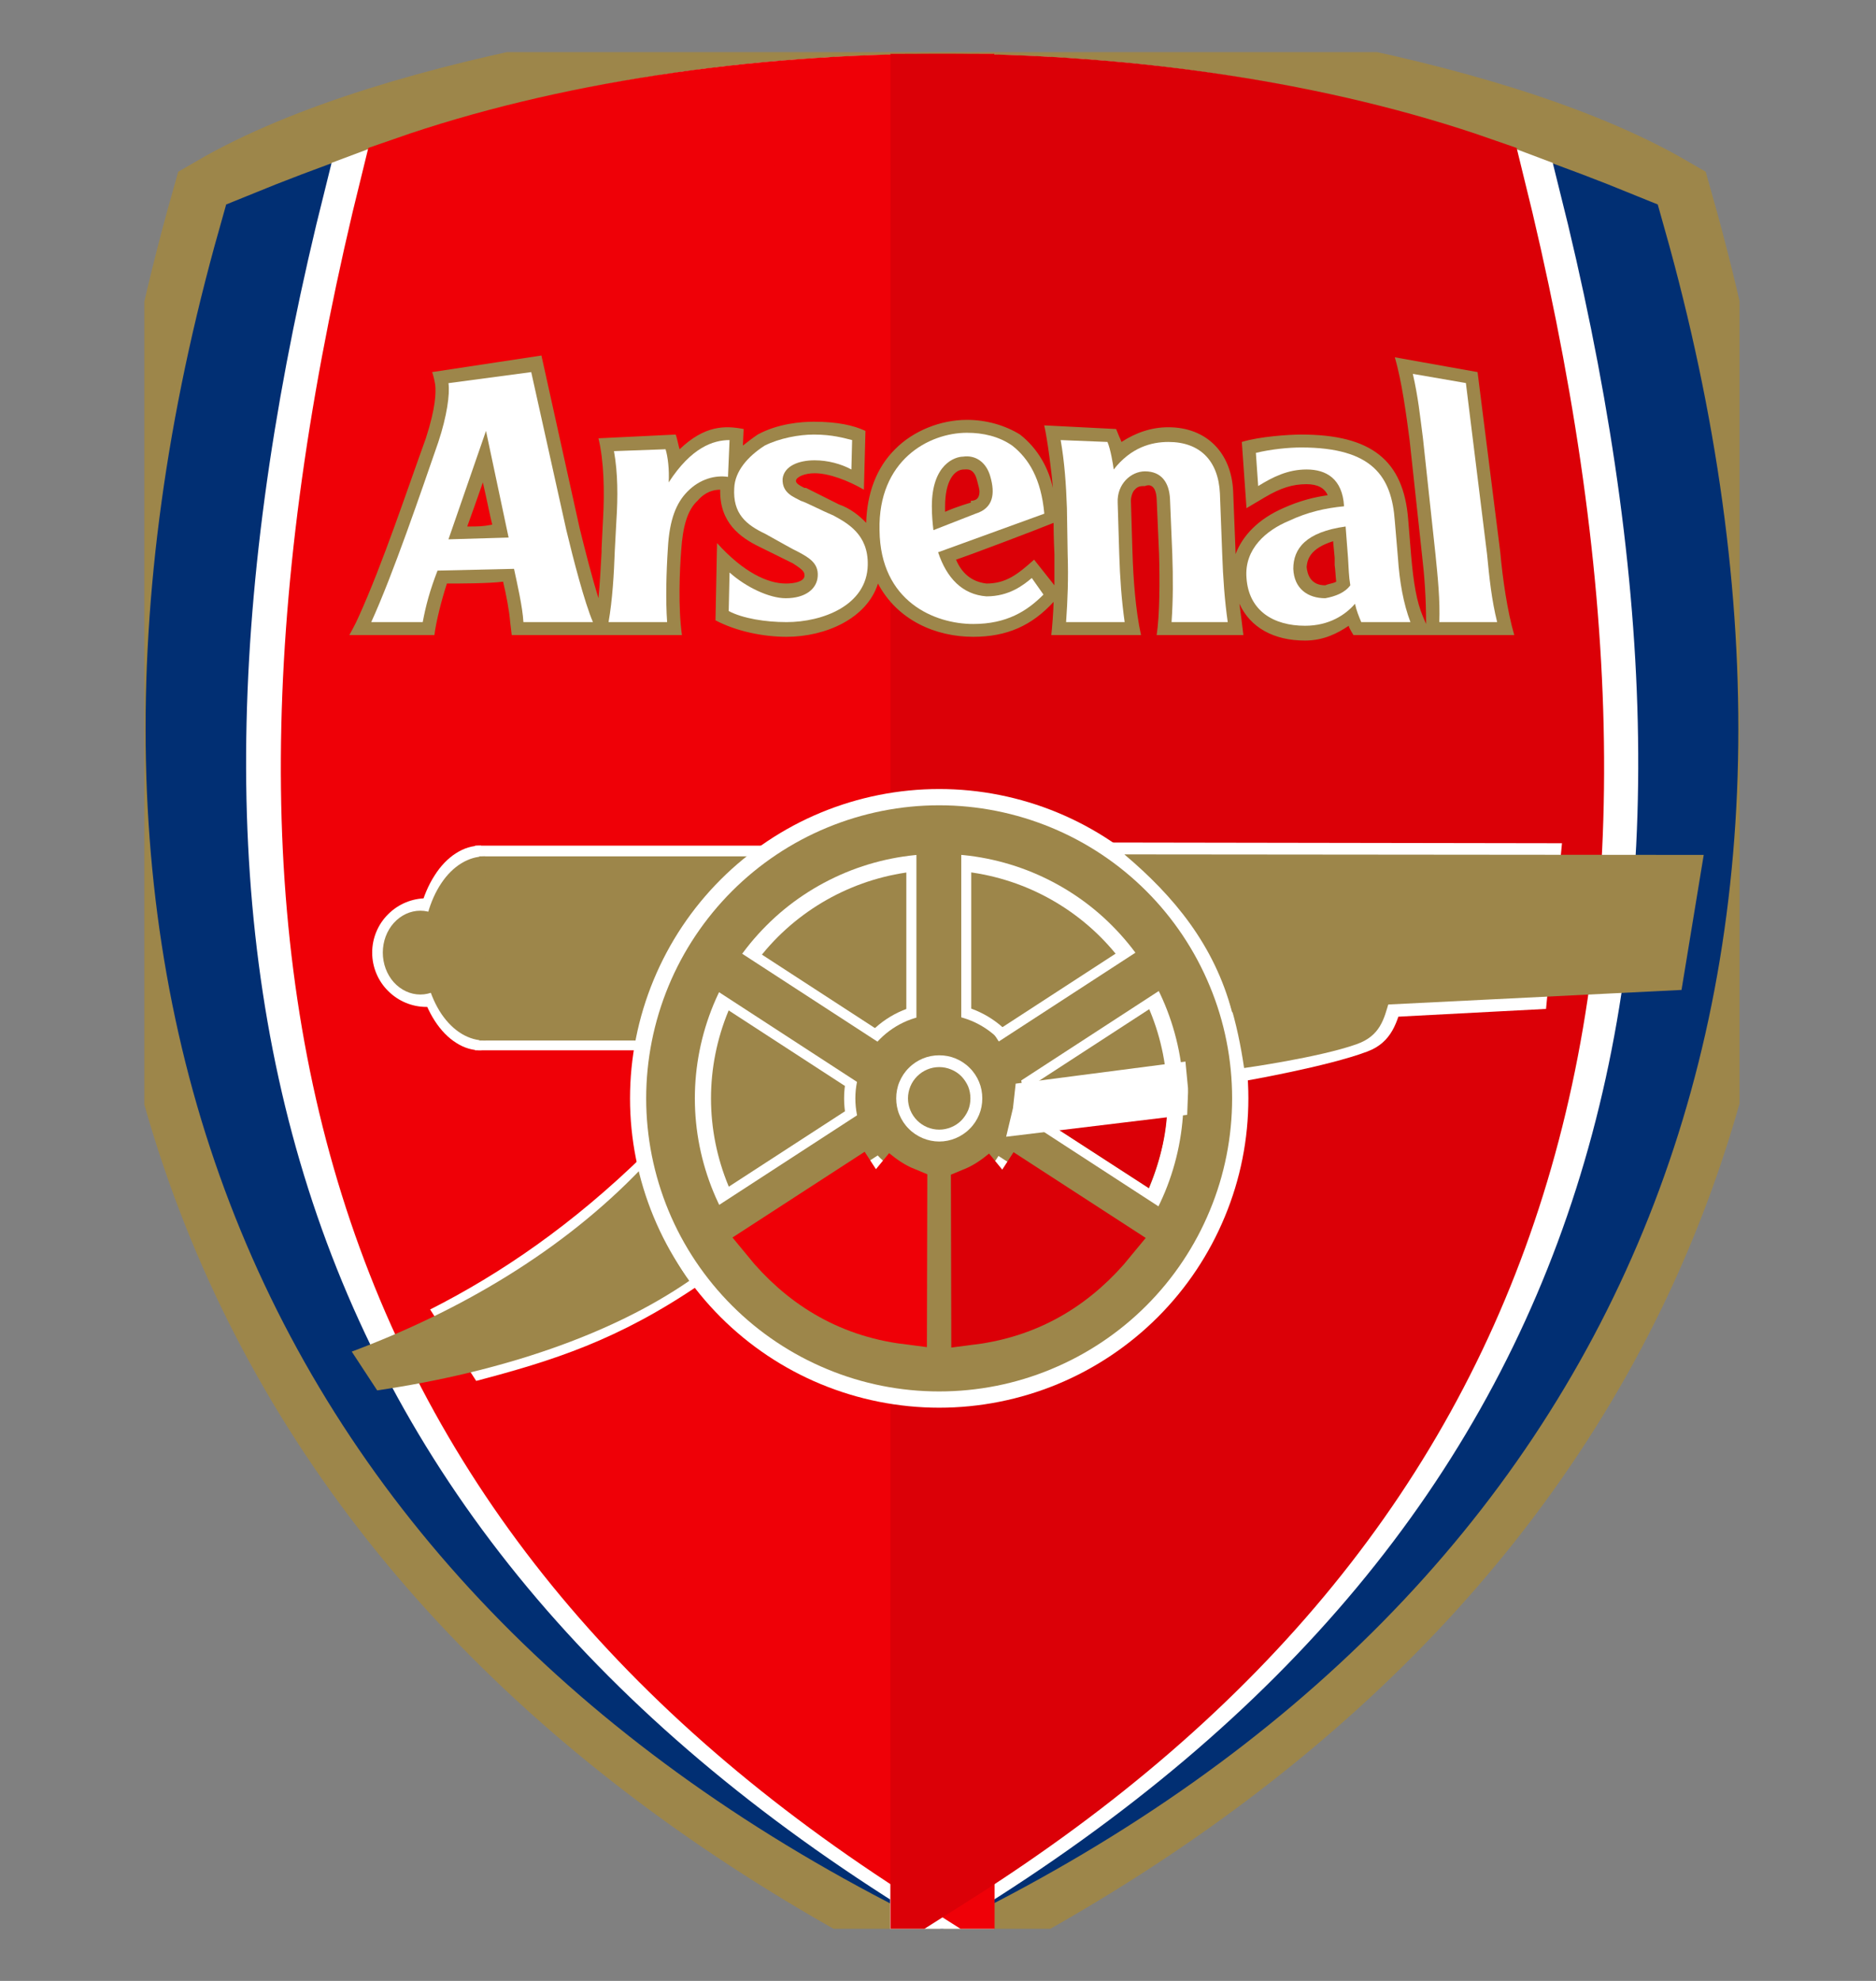 <svg width="18" height="19" viewBox="0 0 18 19" fill="none" xmlns="http://www.w3.org/2000/svg">
<rect x="0" y="0" width="18" height="19" fill="#808080" stroke="none"/>
<g clip-path="url(#clip0_563_35543)">
<path fill-rule="evenodd" clip-rule="evenodd" d="M9.038 0.51C7.214 0.51 3.85 0.982 2.136 1.978C-0.12 9.97 2.948 15.406 9.038 18.49C15.128 15.406 18.196 9.943 15.94 1.978C14.226 0.982 10.863 0.51 9.038 0.51Z" fill="#9D864A" stroke="#9D864A"/>
<path fill-rule="evenodd" clip-rule="evenodd" d="M9.038 1.025C7.245 1.025 5.228 1.254 2.585 2.332C0.617 9.308 2.9 14.9 9.038 17.948C15.177 14.9 17.459 9.308 15.491 2.332C12.848 1.254 10.831 1.025 9.038 1.025Z" fill="#012F73" stroke="#012F73"/>
<path fill-rule="evenodd" clip-rule="evenodd" d="M9.03 1.018C7.246 1.018 5.331 1.282 3.603 1.937C1.811 9.08 3.132 14.295 9.04 17.942L9.03 1.018ZM9.04 17.942C14.948 14.295 16.269 9.08 14.477 1.937C12.749 1.282 10.835 1.018 9.051 1.018L9.04 17.942Z" fill="white" stroke="white"/>
<path fill-rule="evenodd" clip-rule="evenodd" d="M9.04 1.016C7.247 1.016 5.431 1.287 3.954 1.802C2.098 9.288 3.588 14.344 9.043 17.799L9.04 1.016Z" fill="#EF0007" stroke="#EF0007"/>
<path fill-rule="evenodd" clip-rule="evenodd" d="M9.044 1.016C10.838 1.016 12.655 1.287 14.132 1.802C15.988 9.288 14.497 14.344 9.043 17.799L9.044 1.016Z" fill="#DB0007" stroke="#DB0007"/>
<path fill-rule="evenodd" clip-rule="evenodd" d="M6.722 12.315C5.93 12.856 5.301 13.052 4.569 13.245L4.127 12.56C4.799 12.22 5.495 11.747 6.196 11.06C6.256 11.726 6.565 12.198 6.722 12.315Z" fill="white"/>
<path fill-rule="evenodd" clip-rule="evenodd" d="M6.614 12.285C5.864 12.801 4.817 13.159 3.619 13.336L3.375 12.964C4.4 12.58 5.391 12.007 6.159 11.203C6.275 11.718 6.453 12.06 6.614 12.285Z" fill="#9D864A"/>
<path d="M4.613 9.137C4.613 9.275 4.558 9.408 4.461 9.505C4.363 9.603 4.23 9.658 4.092 9.658C3.954 9.658 3.822 9.603 3.724 9.505C3.626 9.408 3.571 9.275 3.571 9.137C3.571 8.999 3.626 8.866 3.724 8.769C3.822 8.671 3.954 8.616 4.092 8.616C4.23 8.616 4.363 8.671 4.461 8.769C4.558 8.866 4.613 8.999 4.613 9.137Z" fill="white"/>
<path fill-rule="evenodd" clip-rule="evenodd" d="M4.558 8.111V10.074H6.105C6.206 9.417 6.581 8.718 7.428 8.111H4.558Z" fill="white"/>
<path d="M4.619 10.074C4.537 10.076 4.454 10.052 4.378 10.003C4.301 9.955 4.231 9.883 4.172 9.792C4.113 9.701 4.066 9.592 4.034 9.473C4.002 9.353 3.986 9.225 3.985 9.095C3.985 8.965 4.001 8.837 4.033 8.717C4.065 8.597 4.111 8.488 4.17 8.397C4.228 8.305 4.298 8.233 4.375 8.184C4.451 8.135 4.533 8.11 4.616 8.111" fill="white"/>
<path d="M4.393 9.137C4.393 9.243 4.355 9.346 4.288 9.421C4.22 9.496 4.128 9.539 4.033 9.539C3.937 9.539 3.846 9.496 3.778 9.421C3.711 9.346 3.673 9.243 3.673 9.137C3.673 9.03 3.711 8.928 3.778 8.853C3.846 8.778 3.937 8.735 4.033 8.735C4.128 8.735 4.22 8.778 4.288 8.853C4.355 8.928 4.393 9.03 4.393 9.137Z" fill="#9D864A"/>
<path fill-rule="evenodd" clip-rule="evenodd" d="M4.599 8.214V9.98H6.135C6.256 9.393 6.555 8.769 7.299 8.214H4.599Z" fill="#9D864A"/>
<path d="M4.657 9.98C4.579 9.981 4.502 9.959 4.43 9.916C4.357 9.872 4.292 9.808 4.236 9.726C4.181 9.644 4.137 9.547 4.107 9.439C4.076 9.332 4.061 9.216 4.061 9.1C4.06 8.983 4.076 8.867 4.105 8.76C4.135 8.652 4.179 8.554 4.234 8.472C4.289 8.389 4.355 8.324 4.427 8.28C4.499 8.236 4.576 8.214 4.654 8.214" fill="#9D864A"/>
<path d="M11.978 10.535C11.978 10.925 11.902 11.31 11.752 11.67C11.603 12.03 11.385 12.357 11.109 12.633C10.834 12.908 10.507 13.127 10.147 13.276C9.787 13.425 9.401 13.502 9.012 13.502C8.622 13.502 8.236 13.425 7.876 13.276C7.516 13.127 7.189 12.908 6.914 12.633C6.638 12.357 6.42 12.03 6.271 11.67C6.122 11.31 6.045 10.925 6.045 10.535C6.045 10.146 6.122 9.76 6.271 9.4C6.42 9.04 6.638 8.713 6.914 8.437C7.189 8.162 7.516 7.943 7.876 7.794C8.236 7.645 8.622 7.568 9.012 7.568C9.401 7.568 9.787 7.645 10.147 7.794C10.507 7.943 10.834 8.162 11.109 8.437C11.385 8.713 11.603 9.04 11.752 9.4C11.902 9.76 11.978 10.146 11.978 10.535Z" fill="white"/>
<path d="M11.822 10.535C11.822 10.904 11.75 11.27 11.608 11.611C11.467 11.952 11.26 12.262 10.999 12.523C10.738 12.784 10.428 12.991 10.087 13.132C9.746 13.274 9.381 13.346 9.011 13.346C8.642 13.346 8.277 13.274 7.936 13.132C7.595 12.991 7.285 12.784 7.024 12.523C6.763 12.262 6.555 11.952 6.414 11.611C6.273 11.27 6.2 10.904 6.2 10.535C6.2 10.166 6.273 9.8 6.414 9.459C6.555 9.118 6.763 8.808 7.024 8.547C7.285 8.286 7.595 8.079 7.936 7.938C8.277 7.797 8.642 7.724 9.011 7.724C9.381 7.724 9.746 7.797 10.087 7.938C10.428 8.079 10.738 8.286 10.999 8.547C11.26 8.808 11.467 9.118 11.608 9.459C11.75 9.8 11.822 10.166 11.822 10.535Z" fill="#9D864A"/>
<path d="M11.356 10.535C11.356 10.843 11.295 11.148 11.178 11.432C11.06 11.717 10.887 11.975 10.669 12.193C10.452 12.411 10.193 12.583 9.909 12.701C9.624 12.819 9.319 12.88 9.012 12.88C8.704 12.88 8.399 12.819 8.114 12.701C7.83 12.583 7.571 12.411 7.354 12.193C7.136 11.975 6.963 11.717 6.845 11.432C6.728 11.148 6.667 10.843 6.667 10.535C6.667 10.227 6.728 9.922 6.845 9.638C6.963 9.353 7.136 9.095 7.354 8.877C7.571 8.659 7.83 8.487 8.114 8.369C8.399 8.251 8.704 8.19 9.012 8.19C9.319 8.19 9.624 8.251 9.909 8.369C10.193 8.487 10.452 8.659 10.669 8.877C10.887 9.095 11.06 9.353 11.178 9.638C11.295 9.922 11.356 10.227 11.356 10.535Z" fill="white"/>
<path d="M11.2 10.535C11.2 10.822 11.144 11.107 11.034 11.373C10.924 11.638 10.762 11.88 10.559 12.083C10.356 12.286 10.114 12.447 9.849 12.557C9.583 12.667 9.299 12.724 9.011 12.724C8.724 12.724 8.439 12.667 8.174 12.557C7.908 12.447 7.667 12.286 7.463 12.083C7.26 11.88 7.099 11.638 6.989 11.373C6.879 11.107 6.822 10.822 6.822 10.535C6.822 10.248 6.879 9.963 6.989 9.697C7.099 9.432 7.26 9.19 7.463 8.987C7.667 8.784 7.908 8.623 8.174 8.513C8.439 8.403 8.724 8.346 9.011 8.346C9.299 8.346 9.583 8.403 9.849 8.513C10.114 8.623 10.356 8.784 10.559 8.987C10.762 9.19 10.924 9.432 11.034 9.697C11.144 9.963 11.2 10.248 11.2 10.535Z" fill="#9D864A"/>
<path d="M9.925 10.535C9.925 10.655 9.902 10.774 9.856 10.885C9.81 10.996 9.743 11.096 9.658 11.181C9.573 11.266 9.472 11.333 9.362 11.379C9.251 11.425 9.132 11.449 9.012 11.449C8.892 11.449 8.773 11.425 8.662 11.379C8.552 11.333 8.451 11.266 8.366 11.181C8.281 11.096 8.214 10.996 8.168 10.885C8.122 10.774 8.099 10.655 8.099 10.535C8.099 10.415 8.122 10.296 8.168 10.185C8.214 10.075 8.281 9.974 8.366 9.889C8.451 9.804 8.552 9.737 8.662 9.691C8.773 9.645 8.892 9.622 9.012 9.622C9.132 9.622 9.251 9.645 9.362 9.691C9.472 9.737 9.573 9.804 9.658 9.889C9.743 9.974 9.81 10.075 9.856 10.185C9.902 10.296 9.925 10.415 9.925 10.535Z" fill="white"/>
<path d="M9.817 10.535C9.817 10.641 9.796 10.746 9.756 10.843C9.715 10.941 9.656 11.03 9.581 11.105C9.507 11.179 9.418 11.239 9.32 11.279C9.223 11.32 9.118 11.341 9.012 11.341C8.906 11.341 8.802 11.32 8.704 11.279C8.606 11.239 8.518 11.179 8.443 11.105C8.368 11.03 8.309 10.941 8.268 10.843C8.228 10.746 8.207 10.641 8.207 10.535C8.207 10.43 8.228 10.325 8.268 10.227C8.309 10.129 8.368 10.041 8.443 9.966C8.518 9.891 8.606 9.832 8.704 9.791C8.802 9.751 8.906 9.73 9.012 9.73C9.118 9.73 9.223 9.751 9.32 9.791C9.418 9.832 9.507 9.891 9.581 9.966C9.656 10.041 9.715 10.129 9.756 10.227C9.796 10.325 9.817 10.43 9.817 10.535Z" fill="#9D864A"/>
<path d="M9.425 10.535C9.425 10.589 9.415 10.643 9.394 10.693C9.373 10.743 9.343 10.789 9.304 10.827C9.266 10.866 9.22 10.896 9.17 10.917C9.12 10.938 9.066 10.949 9.012 10.949C8.958 10.949 8.904 10.938 8.854 10.917C8.804 10.896 8.758 10.866 8.72 10.827C8.681 10.789 8.651 10.743 8.63 10.693C8.609 10.643 8.599 10.589 8.599 10.535C8.599 10.481 8.609 10.427 8.63 10.377C8.651 10.327 8.681 10.281 8.72 10.243C8.758 10.204 8.804 10.174 8.854 10.153C8.904 10.132 8.958 10.122 9.012 10.122C9.066 10.122 9.12 10.132 9.17 10.153C9.22 10.174 9.266 10.204 9.304 10.243C9.343 10.281 9.373 10.327 9.394 10.377C9.415 10.427 9.425 10.481 9.425 10.535Z" fill="white"/>
<path d="M9.311 10.535C9.311 10.575 9.304 10.614 9.289 10.65C9.273 10.686 9.251 10.719 9.224 10.747C9.196 10.775 9.163 10.797 9.126 10.812C9.09 10.827 9.051 10.835 9.012 10.835C8.972 10.835 8.933 10.827 8.897 10.812C8.861 10.797 8.828 10.775 8.8 10.747C8.772 10.719 8.75 10.686 8.735 10.65C8.72 10.614 8.712 10.575 8.712 10.535C8.712 10.496 8.72 10.457 8.735 10.42C8.75 10.384 8.772 10.351 8.8 10.323C8.828 10.295 8.861 10.273 8.897 10.258C8.933 10.243 8.972 10.235 9.012 10.235C9.051 10.235 9.09 10.243 9.126 10.258C9.163 10.273 9.196 10.295 9.224 10.323C9.251 10.351 9.273 10.384 9.289 10.42C9.304 10.457 9.311 10.496 9.311 10.535Z" fill="#9D864A"/>
<path d="M9.319 8.295H8.696V9.749H9.319V8.295Z" fill="white"/>
<path d="M9.223 8.088H8.793V9.935H9.223V8.088Z" fill="#9D864A"/>
<path d="M11.089 9.639L10.75 9.117L9.531 9.909L9.87 10.431L11.089 9.639Z" fill="white"/>
<path d="M11.211 9.445L10.977 9.084L9.427 10.091L9.662 10.452L11.211 9.445Z" fill="#9D864A"/>
<path d="M6.911 9.639L7.25 9.117L8.469 9.909L8.13 10.431L6.911 9.639Z" fill="white"/>
<path d="M6.789 9.445L7.023 9.084L8.573 10.091L8.338 10.452L6.789 9.445Z" fill="#9D864A"/>
<path d="M11.086 11.437L10.747 11.96L9.528 11.168L9.867 10.646L11.086 11.437Z" fill="white"/>
<path d="M11.208 11.631L10.974 11.992L9.424 10.986L9.659 10.625L11.208 11.631Z" fill="#9D864A"/>
<path d="M6.908 11.437L7.247 11.96L8.466 11.168L8.127 10.646L6.908 11.437Z" fill="white"/>
<path d="M6.786 11.631L7.021 11.992L8.57 10.986L8.335 10.625L6.786 11.631Z" fill="#9D864A"/>
<path d="M9.319 11.369H8.696V12.823H9.319V11.369Z" fill="white"/>
<path d="M9.223 11.161H8.793V13.009H9.223V11.161Z" fill="#9D864A"/>
<path fill-rule="evenodd" clip-rule="evenodd" d="M8.404 11.215C8.488 11.284 8.58 11.349 8.697 11.397L8.694 12.694C8.106 12.619 7.661 12.329 7.324 11.916L8.405 11.215" fill="#EF0007"/>
<path d="M8.404 11.215C8.488 11.284 8.58 11.349 8.697 11.397L8.694 12.694C8.106 12.619 7.661 12.329 7.324 11.916L8.405 11.215" stroke="#EF0007" stroke-width="0.4"/>
<path fill-rule="evenodd" clip-rule="evenodd" d="M9.617 11.219C9.533 11.288 9.441 11.353 9.324 11.401L9.327 12.698C9.915 12.623 10.36 12.333 10.697 11.92L9.616 11.219" fill="#DB0007"/>
<path d="M9.617 11.219C9.533 11.288 9.441 11.353 9.324 11.401L9.327 12.698C9.915 12.623 10.36 12.333 10.697 11.92L9.616 11.219" stroke="#DB0007" stroke-width="0.4"/>
<path fill-rule="evenodd" clip-rule="evenodd" d="M9.913 10.676L11.2 10.519C11.21 10.841 11.133 11.126 11.023 11.396L9.91 10.676" fill="#DB0007"/>
<path fill-rule="evenodd" clip-rule="evenodd" d="M9.915 10.67C9.92 10.649 9.919 10.632 9.926 10.572L11.196 10.407C11.202 10.466 11.198 10.487 11.197 10.515L9.915 10.67Z" fill="white" stroke="white" stroke-width="0.4"/>
<path fill-rule="evenodd" clip-rule="evenodd" d="M11.794 9.6H13.461C13.408 9.797 13.358 9.997 13.119 10.086C12.737 10.23 11.942 10.368 11.942 10.368C11.928 10.15 11.878 9.857 11.794 9.6Z" fill="white"/>
<path fill-rule="evenodd" clip-rule="evenodd" d="M10.634 8.081L14.987 8.088L14.834 9.677L11.861 9.833C11.7 9.122 11.16 8.442 10.634 8.081Z" fill="white"/>
<path fill-rule="evenodd" clip-rule="evenodd" d="M10.788 8.195L16.347 8.2L16.134 9.495L11.822 9.709C11.651 9.063 11.262 8.595 10.788 8.195Z" fill="#9D864A"/>
<path fill-rule="evenodd" clip-rule="evenodd" d="M11.794 9.599H13.33C13.28 9.775 13.243 9.935 13.018 10.015C12.659 10.143 11.937 10.244 11.937 10.244C11.906 10.033 11.863 9.82 11.794 9.599Z" fill="#9D864A"/>
<path d="M10.109 5.773C10.109 5.844 10.094 6.038 10.087 6.091H10.948C10.896 5.861 10.873 5.544 10.866 5.297C10.866 5.315 10.851 4.803 10.851 4.803C10.851 4.768 10.866 4.715 10.888 4.697C10.918 4.662 10.948 4.662 10.986 4.662C11.023 4.645 11.091 4.645 11.098 4.786L11.121 5.315C11.128 5.561 11.128 5.897 11.098 6.091H11.93C11.922 6.02 11.9 5.844 11.892 5.791C11.997 6.02 12.222 6.144 12.522 6.144C12.701 6.144 12.836 6.073 12.941 6.002C12.941 6.02 12.986 6.091 12.986 6.091H14.529C14.462 5.861 14.417 5.544 14.395 5.297L14.177 3.569L13.383 3.427C13.451 3.657 13.495 3.992 13.525 4.221L13.645 5.332C13.668 5.526 13.683 5.738 13.683 5.967V5.985L13.653 5.914C13.593 5.773 13.563 5.597 13.54 5.332L13.511 4.979C13.466 4.415 13.158 4.168 12.484 4.168C12.372 4.168 12.087 4.186 11.915 4.239L11.96 4.874L12.139 4.768C12.289 4.68 12.402 4.644 12.536 4.644C12.641 4.644 12.709 4.68 12.739 4.75C12.611 4.768 12.469 4.803 12.312 4.874C12.072 4.979 11.922 5.138 11.855 5.315C11.855 5.315 11.855 5.315 11.855 5.297L11.832 4.715C11.817 4.345 11.578 4.098 11.21 4.098C11.046 4.098 10.896 4.151 10.761 4.239C10.754 4.221 10.746 4.204 10.738 4.186L10.709 4.115L10.019 4.08C10.049 4.204 10.094 4.556 10.102 4.68C10.064 4.503 9.967 4.309 9.787 4.168C9.645 4.08 9.465 4.027 9.278 4.027C9.023 4.027 8.761 4.133 8.588 4.309C8.409 4.486 8.319 4.732 8.311 5.015C8.244 4.944 8.154 4.874 8.049 4.838L7.734 4.68H7.719C7.644 4.644 7.637 4.627 7.637 4.609C7.644 4.574 7.719 4.539 7.817 4.539C7.952 4.539 8.139 4.609 8.289 4.697L8.304 4.133C8.191 4.08 8.034 4.045 7.809 4.045C7.689 4.045 7.465 4.062 7.27 4.168C7.217 4.204 7.172 4.239 7.128 4.274L7.135 4.115C6.955 4.08 6.76 4.08 6.521 4.309C6.513 4.292 6.498 4.204 6.483 4.168L5.742 4.204C5.794 4.415 5.802 4.715 5.786 4.98L5.772 5.262V5.297C5.764 5.438 5.756 5.597 5.742 5.738C5.682 5.544 5.614 5.279 5.562 5.068L5.195 3.41L4.146 3.569C4.153 3.586 4.168 3.639 4.176 3.692C4.183 3.763 4.183 3.904 4.086 4.204C3.913 4.68 3.674 5.403 3.442 5.914C3.412 5.985 3.352 6.091 3.352 6.091H4.168C4.183 5.967 4.236 5.756 4.288 5.597C4.401 5.597 4.693 5.597 4.827 5.579C4.857 5.703 4.887 5.861 4.895 5.967L4.91 6.091H6.543C6.506 5.826 6.521 5.474 6.536 5.279C6.551 5.05 6.596 4.891 6.693 4.803C6.768 4.715 6.85 4.697 6.91 4.697C6.903 5.015 7.105 5.156 7.285 5.244L7.607 5.403C7.719 5.474 7.719 5.491 7.719 5.526C7.712 5.579 7.622 5.597 7.54 5.597C7.367 5.597 7.135 5.491 6.88 5.209L6.865 5.95C7.068 6.056 7.322 6.108 7.547 6.108C7.922 6.108 8.319 5.932 8.424 5.597C8.611 5.95 8.978 6.108 9.338 6.108C9.66 6.108 9.899 6.002 10.109 5.773ZM4.483 5.05C4.528 4.927 4.565 4.821 4.633 4.627C4.678 4.821 4.7 4.944 4.723 5.032C4.633 5.05 4.588 5.05 4.483 5.05ZM9.068 4.856C9.068 4.609 9.158 4.503 9.248 4.503C9.278 4.503 9.345 4.486 9.375 4.609C9.39 4.662 9.398 4.697 9.398 4.715C9.398 4.785 9.36 4.803 9.315 4.803V4.821C9.315 4.821 9.188 4.856 9.068 4.909C9.068 4.891 9.068 4.874 9.068 4.856ZM9.922 5.368C9.765 5.509 9.652 5.597 9.465 5.597C9.315 5.579 9.225 5.491 9.173 5.368C9.33 5.315 9.937 5.085 10.109 5.015C10.109 5.156 10.117 5.315 10.117 5.315C10.117 5.42 10.117 5.526 10.117 5.614L9.922 5.368ZM12.716 5.614C12.574 5.614 12.544 5.509 12.537 5.438C12.544 5.368 12.566 5.262 12.791 5.191C12.799 5.279 12.806 5.35 12.806 5.35V5.42C12.814 5.473 12.814 5.526 12.821 5.579C12.791 5.597 12.754 5.597 12.716 5.614Z" fill="#9D864A"/>
<path d="M8.176 4.221C8.101 4.203 7.989 4.168 7.809 4.168C7.666 4.168 7.479 4.203 7.337 4.274C7.172 4.38 7.052 4.521 7.045 4.68C7.03 4.927 7.157 5.032 7.344 5.121C7.472 5.191 7.592 5.262 7.666 5.297C7.764 5.35 7.854 5.403 7.846 5.526C7.839 5.65 7.726 5.738 7.539 5.738C7.382 5.738 7.157 5.632 7 5.491L6.992 5.861C7.127 5.932 7.344 5.967 7.547 5.967C7.891 5.967 8.318 5.808 8.326 5.42C8.333 5.121 8.124 5.015 7.996 4.944C7.869 4.891 7.741 4.821 7.682 4.803C7.622 4.768 7.502 4.733 7.509 4.592C7.524 4.468 7.666 4.415 7.816 4.415C7.944 4.415 8.071 4.45 8.169 4.503" fill="white"/>
<path d="M5.097 3.569L4.303 3.675C4.318 3.78 4.288 3.992 4.206 4.239C4.041 4.715 3.771 5.509 3.562 5.967H4.056C4.086 5.808 4.123 5.667 4.198 5.473L4.932 5.456C4.962 5.597 5.015 5.826 5.022 5.967H5.689C5.607 5.773 5.502 5.368 5.434 5.085L5.097 3.569ZM4.303 5.173L4.663 4.133L4.88 5.156" fill="white"/>
<path d="M7 4.221L6.985 4.574C6.865 4.556 6.716 4.592 6.596 4.715C6.491 4.821 6.423 4.979 6.408 5.262C6.393 5.491 6.386 5.756 6.401 5.967H5.839C5.876 5.756 5.891 5.509 5.899 5.279L5.914 4.997C5.929 4.768 5.929 4.539 5.891 4.327L6.386 4.309C6.408 4.38 6.423 4.504 6.416 4.627C6.633 4.292 6.843 4.221 7 4.221Z" fill="white"/>
<path d="M14.065 3.674L13.556 3.586C13.608 3.815 13.623 3.974 13.653 4.203L13.773 5.315C13.796 5.544 13.818 5.755 13.81 5.967H14.365C14.312 5.755 14.29 5.544 14.268 5.315" fill="white"/>
<path d="M11.78 5.967C11.75 5.756 11.735 5.544 11.727 5.315L11.705 4.733C11.69 4.415 11.51 4.239 11.211 4.239C11.046 4.239 10.851 4.292 10.686 4.503C10.679 4.45 10.656 4.309 10.626 4.239L10.177 4.221C10.214 4.433 10.229 4.644 10.237 4.874L10.244 5.315C10.252 5.544 10.244 5.755 10.229 5.967H10.791C10.761 5.755 10.746 5.544 10.739 5.315L10.724 4.821C10.716 4.644 10.851 4.521 10.986 4.521C11.143 4.521 11.218 4.627 11.226 4.785L11.248 5.314C11.256 5.544 11.256 5.755 11.241 5.967" fill="white"/>
<path d="M13.533 5.967C13.466 5.791 13.428 5.579 13.413 5.35L13.383 4.997C13.353 4.574 13.173 4.292 12.484 4.292C12.364 4.292 12.192 4.309 12.05 4.344L12.072 4.662C12.214 4.574 12.357 4.503 12.537 4.503C12.724 4.503 12.881 4.591 12.896 4.856C12.716 4.874 12.552 4.909 12.364 4.997C12.154 5.085 11.937 5.262 11.96 5.544C11.982 5.861 12.222 6.002 12.522 6.002C12.754 6.002 12.911 5.896 13.001 5.791C13.016 5.861 13.039 5.914 13.061 5.967H13.533ZM12.716 5.738C12.552 5.738 12.417 5.65 12.409 5.456C12.409 5.262 12.529 5.103 12.911 5.05L12.934 5.35C12.941 5.456 12.941 5.526 12.956 5.614C12.904 5.685 12.814 5.72 12.716 5.738Z" fill="white"/>
<path d="M9.712 4.274C9.585 4.186 9.435 4.151 9.278 4.151C8.911 4.151 8.424 4.415 8.439 5.085C8.446 5.773 8.971 5.985 9.338 5.985C9.66 5.985 9.855 5.861 10.012 5.703L9.9 5.544C9.817 5.614 9.682 5.72 9.465 5.72C9.233 5.703 9.083 5.544 9.001 5.297L10.02 4.927C9.99 4.592 9.87 4.398 9.712 4.274ZM9.36 4.927L8.956 5.085C8.948 5.015 8.941 4.944 8.941 4.856C8.941 4.45 9.166 4.38 9.24 4.38C9.36 4.362 9.465 4.433 9.503 4.574C9.548 4.733 9.533 4.874 9.36 4.927Z" fill="white"/>
</g>
<defs>
<clipPath id="clip0_563_35543">
<rect width="15.306" height="18" fill="white" transform="translate(1.385 0.5)"/>
</clipPath>
</defs>
</svg>
